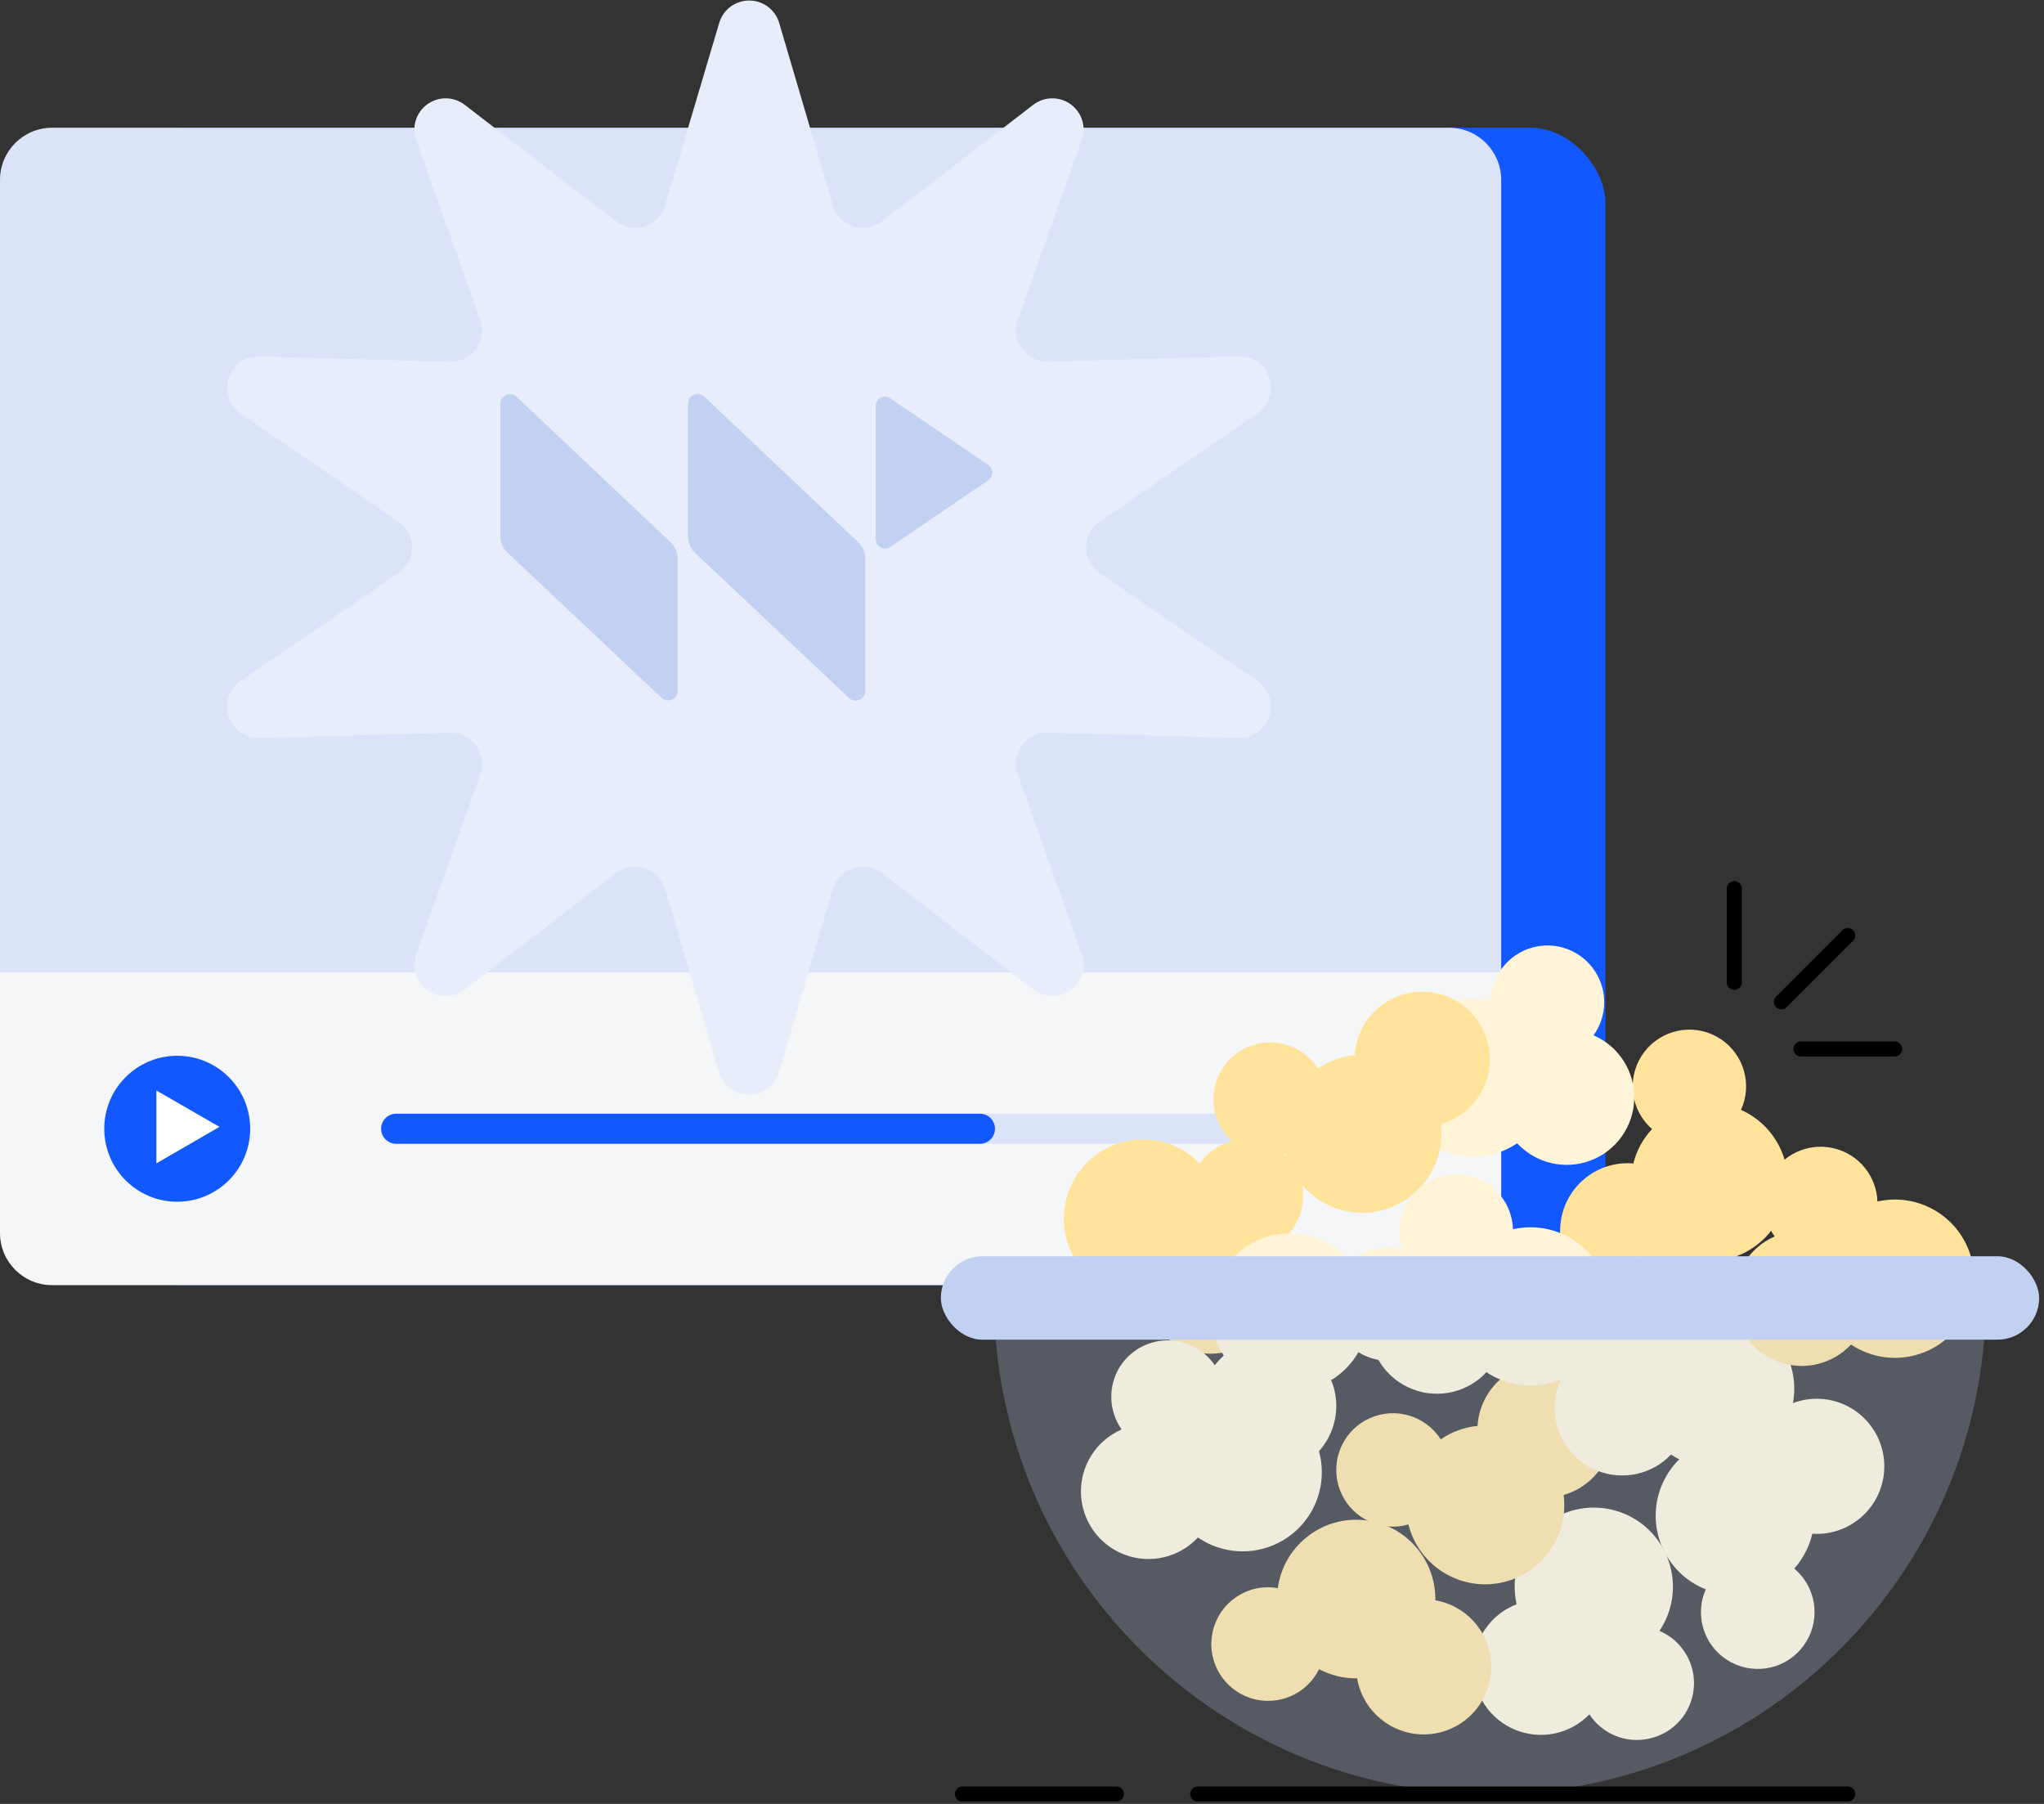 <?xml version="1.0" encoding="UTF-8"?>
<svg width="136px" height="120px" viewBox="0 0 136 120" version="1.1" xmlns="http://www.w3.org/2000/svg" xmlns:xlink="http://www.w3.org/1999/xlink">
    <rect x="0" y="0" width="136" height="120" fill="#333333" stroke="none"/>
    <!-- Generator: Sketch 60.1 (88133) - https://sketch.com -->
    <title>Asset 2</title>
    <desc>Created with Sketch.</desc>
    <g id="Page-1" stroke="none" stroke-width="1" fill="none" fill-rule="evenodd">
        <g id="Careers" transform="translate(-652, -3504)">
            <g id="How" transform="translate(270, 3046)">
                <g id="5" transform="translate(320, 458)">
                    <g id="Asset-2" transform="translate(62, 0)">
                        <rect id="Rectangle" fill="#1258FF" fill-rule="nonzero" x="6.936" y="8.497" width="99.884" height="76.994" rx="5"></rect>
                        <path d="M3.468,8.497 L96.416,8.497 C98.332,8.497 99.884,10.05 99.884,11.965 L99.884,64.682 L0,64.682 L0,11.965 C0,10.05 1.553,8.497 3.468,8.497 Z" id="Path" fill="#DAE3F7" fill-rule="nonzero"></path>
                        <path d="M0,64.682 L99.884,64.682 L99.884,82.023 C99.884,83.939 98.332,85.491 96.416,85.491 L3.468,85.491 C1.553,85.491 0,83.939 0,82.023 L0,64.682 L0,64.682 Z" id="Path" fill="#F5F6F7" fill-rule="nonzero"></path>
                        <circle id="Oval" fill="#1258FF" fill-rule="nonzero" cx="11.792" cy="75.087" r="4.855"></circle>
                        <polygon id="Path" fill="#FFFFFF" fill-rule="nonzero" points="14.601 74.962 10.405 72.541 10.405 77.39"></polygon>
                        <line x1="26.358" y1="75.087" x2="91.561" y2="75.087" id="Path" stroke="#DAE3F7" stroke-width="2" stroke-linecap="round"></line>
                        <line x1="26.358" y1="75.087" x2="65.202" y2="75.087" id="Path" stroke="#1258FF" stroke-width="2" stroke-linecap="round" stroke-linejoin="round"></line>
                        <path d="M51.836,1.498 L55.415,13.658 C55.608,14.319 56.116,14.842 56.771,15.055 C57.427,15.267 58.145,15.142 58.689,14.719 L68.733,6.985 C69.464,6.411 70.488,6.392 71.24,6.938 C71.993,7.484 72.292,8.463 71.972,9.336 L67.72,21.281 C67.491,21.929 67.596,22.648 68.001,23.202 C68.406,23.757 69.059,24.077 69.746,24.055 L82.412,23.709 C83.338,23.676 84.174,24.261 84.462,25.142 C84.75,26.024 84.42,26.989 83.653,27.51 L73.193,34.682 C72.612,35.068 72.262,35.719 72.262,36.416 C72.262,37.114 72.612,37.765 73.193,38.15 L83.653,45.288 C84.42,45.809 84.75,46.774 84.462,47.655 C84.174,48.537 83.338,49.121 82.412,49.089 L69.746,48.742 C69.059,48.721 68.406,49.04 68.001,49.595 C67.596,50.15 67.491,50.869 67.72,51.517 L71.972,63.461 C72.292,64.335 71.993,65.314 71.24,65.86 C70.488,66.406 69.464,66.387 68.733,65.813 L58.689,58.086 C58.144,57.663 57.425,57.538 56.769,57.752 C56.113,57.966 55.606,58.491 55.415,59.154 L51.836,71.313 C51.581,72.207 50.764,72.824 49.835,72.824 C48.905,72.824 48.088,72.207 47.834,71.313 L44.254,59.154 C44.063,58.491 43.556,57.966 42.9,57.752 C42.245,57.538 41.526,57.663 40.98,58.086 L30.936,65.82 C30.205,66.394 29.182,66.413 28.429,65.867 C27.677,65.321 27.378,64.341 27.697,63.468 L31.949,51.524 C32.178,50.876 32.073,50.157 31.668,49.602 C31.263,49.047 30.61,48.728 29.924,48.749 L17.251,49.096 C16.326,49.125 15.492,48.539 15.206,47.659 C14.92,46.778 15.25,45.815 16.016,45.295 L26.476,38.15 C27.058,37.765 27.407,37.114 27.407,36.416 C27.407,35.719 27.058,35.068 26.476,34.682 L16.016,27.517 C15.25,26.997 14.92,26.033 15.206,25.153 C15.492,24.272 16.326,23.687 17.251,23.716 L29.924,24.062 C30.61,24.084 31.263,23.764 31.668,23.209 C32.073,22.655 32.178,21.935 31.949,21.288 L27.697,9.336 C27.378,8.463 27.677,7.484 28.429,6.938 C29.182,6.392 30.205,6.411 30.936,6.985 L40.98,14.719 C41.525,15.142 42.243,15.267 42.898,15.055 C43.554,14.842 44.061,14.319 44.254,13.658 L47.861,1.498 C48.132,0.628 48.937,0.035 49.849,0.035 C50.76,0.035 51.565,0.628 51.836,1.498 Z" id="Path" fill="#E7EDFA" fill-rule="nonzero"></path>
                        <path d="M46.835,26.358 L57.101,36.069 C57.394,36.337 57.565,36.713 57.572,37.11 L57.572,45.968 C57.578,46.224 57.423,46.457 57.184,46.55 C56.95,46.655 56.676,46.609 56.49,46.432 L46.231,36.763 C45.945,36.484 45.783,36.101 45.78,35.702 L45.78,26.844 C45.77,26.59 45.92,26.357 46.155,26.261 C46.388,26.15 46.666,26.197 46.849,26.379 M59.258,36.368 L65.757,31.949 C65.923,31.832 66.021,31.642 66.021,31.439 C66.021,31.237 65.923,31.046 65.757,30.929 L59.258,26.511 C59.064,26.362 58.8,26.341 58.585,26.458 C58.371,26.575 58.245,26.808 58.266,27.052 L58.266,35.847 C58.257,36.08 58.384,36.297 58.592,36.402 C58.792,36.526 59.044,36.526 59.244,36.402 M34.37,26.393 L44.615,36.069 C44.909,36.337 45.079,36.713 45.087,37.11 L45.087,45.947 C45.089,46.203 44.939,46.435 44.705,46.538 C44.471,46.641 44.198,46.594 44.012,46.418 L33.766,36.763 C33.468,36.491 33.296,36.106 33.295,35.702 L33.295,26.865 C33.29,26.607 33.444,26.373 33.683,26.275 C33.917,26.174 34.189,26.22 34.377,26.393" id="Shape" fill="#C2D1F2" fill-rule="nonzero"></path>
                        <path d="M86.705,79.568 C86.702,77.92 85.631,76.465 84.06,75.97 C82.489,75.476 80.778,76.055 79.831,77.403 C78.167,75.685 75.552,75.304 73.467,76.478 C71.382,77.651 70.35,80.083 70.956,82.398 C71.561,84.713 73.651,86.328 76.044,86.331 L76.113,86.331 C76.427,88.13 77.798,89.561 79.583,89.95 C81.368,90.34 83.211,89.61 84.245,88.105 C85.28,86.6 85.301,84.618 84.298,83.091 C85.751,82.527 86.708,81.127 86.705,79.568 L86.705,79.568 Z" id="Path" fill="#FFE39B" fill-rule="nonzero"></path>
                        <path d="M109.72,115.658 C111.332,115.317 112.537,113.97 112.696,112.33 C112.854,110.69 111.931,109.136 110.414,108.492 C111.75,106.506 111.578,103.868 109.995,102.072 C108.411,100.276 105.816,99.775 103.677,100.852 C101.539,101.929 100.397,104.313 100.897,106.654 C100.894,106.677 100.894,106.701 100.897,106.724 C99.183,107.39 98.048,109.032 98.03,110.871 C98.013,112.709 99.117,114.373 100.818,115.071 C102.518,115.77 104.473,115.362 105.753,114.042 C106.609,115.355 108.19,115.999 109.72,115.658 Z" id="Path" fill="#FFF4D7" fill-rule="nonzero"></path>
                        <path d="M95.501,106.453 C95.501,106.453 95.501,106.405 95.501,106.384 C95.512,103.611 93.371,101.304 90.604,101.11 C87.838,100.916 85.395,102.901 85.02,105.649 C84.809,105.61 84.596,105.589 84.382,105.586 C82.515,105.583 80.926,106.943 80.64,108.788 C80.354,110.632 81.458,112.409 83.237,112.971 C85.017,113.533 86.941,112.712 87.766,111.038 C88.525,111.439 89.371,111.649 90.229,111.649 L90.298,111.649 C90.688,113.899 92.703,115.5 94.984,115.37 C97.264,115.239 99.084,113.419 99.215,111.139 C99.345,108.858 97.744,106.843 95.494,106.453 L95.501,106.453 Z" id="Path" fill="#FFE39B" fill-rule="nonzero"></path>
                        <path d="M112.37,83.75 C112.391,83.753 112.412,83.753 112.432,83.75 C115.079,84.402 117.785,82.926 118.67,80.348 C119.556,77.77 118.327,74.943 115.838,73.831 C115.925,73.638 115.997,73.439 116.053,73.235 C116.53,71.435 115.624,69.557 113.918,68.81 C112.213,68.064 110.218,68.674 109.22,70.245 C108.222,71.817 108.52,73.882 109.921,75.108 C109.335,75.735 108.913,76.497 108.694,77.327 C108.694,77.327 108.694,77.376 108.694,77.397 C106.418,77.196 104.355,78.734 103.896,80.972 C103.438,83.209 104.73,85.435 106.901,86.146 C109.072,86.856 111.43,85.826 112.384,83.75 L112.37,83.75 Z" id="Path" fill="#FFE39B" fill-rule="nonzero"></path>
                        <path d="M106.127,64.613 C105.229,63.229 103.537,62.59 101.948,63.033 C100.36,63.476 99.243,64.9 99.191,66.548 C96.857,66.015 94.458,67.123 93.35,69.244 C92.243,71.366 92.706,73.968 94.478,75.578 C96.25,77.187 98.884,77.398 100.89,76.092 C100.89,76.092 100.925,76.092 100.946,76.051 C102.189,77.393 104.123,77.847 105.834,77.199 C107.545,76.552 108.693,74.931 108.736,73.102 C108.779,71.272 107.709,69.599 106.03,68.872 C106.937,67.608 106.976,65.917 106.127,64.613 L106.127,64.613 Z" id="Path" fill="#FFF4D7" fill-rule="nonzero"></path>
                        <path d="M81.427,90.173 L81.385,90.118 C79.908,87.775 80.5,84.688 82.739,83.056 C84.977,81.425 88.097,81.807 89.875,83.931 C90.03,83.784 90.2,83.654 90.382,83.542 C91.963,82.559 94.025,82.877 95.238,84.29 C96.45,85.704 96.45,87.79 95.238,89.204 C94.025,90.617 91.963,90.935 90.382,89.951 C89.954,90.698 89.349,91.327 88.62,91.783 L88.557,91.783 C89.448,93.895 88.607,96.339 86.605,97.456 C84.603,98.572 82.081,98.003 80.753,96.135 C79.424,94.267 79.715,91.698 81.427,90.173 L81.427,90.173 Z" id="Path" fill="#FFF4D7" fill-rule="nonzero"></path>
                        <path d="M95.875,74.782 C95.875,74.782 95.875,74.823 95.875,74.851 C96.17,77.591 94.301,80.095 91.59,80.592 C88.879,81.089 86.244,79.411 85.547,76.745 C85.341,76.805 85.129,76.846 84.916,76.869 C83.066,77.069 81.347,75.89 80.866,74.092 C80.385,72.295 81.287,70.415 82.99,69.665 C84.692,68.914 86.688,69.517 87.69,71.084 C88.398,70.597 89.215,70.292 90.069,70.197 L90.139,70.197 C90.276,67.917 92.1,66.102 94.381,65.978 C96.661,65.853 98.672,67.459 99.056,69.71 C99.44,71.962 98.075,74.143 95.882,74.782 L95.875,74.782 Z" id="Path" fill="#FFE39B" fill-rule="nonzero"></path>
                        <path d="M104.046,99.447 C104.05,99.47 104.05,99.494 104.046,99.517 C104.368,102.273 102.496,104.806 99.766,105.306 C97.036,105.806 94.387,104.102 93.711,101.41 C93.507,101.47 93.298,101.512 93.087,101.535 C91.237,101.735 89.518,100.556 89.037,98.758 C88.557,96.961 89.458,95.081 91.161,94.331 C92.863,93.58 94.859,94.183 95.861,95.75 C96.568,95.262 97.386,94.956 98.24,94.862 L98.31,94.862 C98.446,92.581 100.271,90.765 102.553,90.642 C104.835,90.518 106.846,92.125 107.228,94.378 C107.61,96.631 106.241,98.812 104.046,99.447 L104.046,99.447 Z" id="Path" fill="#FFE39B" fill-rule="nonzero"></path>
                        <path d="M93.732,79.838 C94.63,78.455 96.322,77.815 97.911,78.258 C99.499,78.702 100.616,80.125 100.668,81.773 C103.002,81.243 105.4,82.352 106.505,84.475 C107.611,86.597 107.146,89.198 105.373,90.806 C103.601,92.414 100.967,92.624 98.962,91.318 C98.962,91.318 98.962,91.318 98.906,91.276 C97.663,92.618 95.729,93.073 94.018,92.425 C92.307,91.777 91.159,90.156 91.116,88.327 C91.073,86.498 92.143,84.825 93.822,84.097 C92.921,82.831 92.885,81.142 93.732,79.838 L93.732,79.838 Z" id="Path" fill="#FFF4D7" fill-rule="nonzero"></path>
                        <path d="M74.546,90.867 C75.45,89.492 77.139,88.86 78.723,89.304 C80.308,89.748 81.423,91.165 81.482,92.809 C83.822,92.261 86.237,93.366 87.35,95.497 C88.463,97.627 87.992,100.241 86.206,101.848 C84.419,103.456 81.77,103.65 79.769,102.319 L79.706,102.277 C78.461,103.616 76.528,104.067 74.818,103.417 C73.109,102.767 71.964,101.146 71.922,99.318 C71.88,97.49 72.951,95.818 74.629,95.091 C73.742,93.832 73.709,92.16 74.546,90.867 Z" id="Path" fill="#FFF4D7" fill-rule="nonzero"></path>
                        <path d="M106.009,85.318 C106.907,83.935 108.6,83.295 110.188,83.738 C111.777,84.181 112.893,85.605 112.946,87.253 C115.279,86.72 117.679,87.828 118.786,89.95 C119.893,92.072 119.43,94.674 117.658,96.283 C115.887,97.892 113.252,98.104 111.246,96.798 L111.184,96.763 C109.927,98.078 108.002,98.506 106.306,97.848 C104.611,97.189 103.48,95.573 103.44,93.755 C103.401,91.936 104.462,90.273 106.127,89.542 C105.229,88.29 105.182,86.618 106.009,85.318 Z" id="Path" fill="#FFF4D7" fill-rule="nonzero"></path>
                        <path d="M117.982,77.986 C118.886,76.611 120.575,75.979 122.159,76.423 C123.744,76.867 124.859,78.284 124.918,79.928 C127.25,79.399 129.646,80.508 130.751,82.629 C131.857,84.749 131.394,87.348 129.625,88.957 C127.856,90.566 125.225,90.781 123.218,89.48 L123.163,89.438 C121.917,90.773 119.987,91.222 118.279,90.573 C116.572,89.923 115.427,88.306 115.383,86.48 C115.339,84.654 116.405,82.983 118.079,82.252 C117.168,80.987 117.13,79.292 117.982,77.986 L117.982,77.986 Z" id="Path" fill="#FFE39B" fill-rule="nonzero"></path>
                        <path d="M116.775,95.723 L116.712,95.723 C114.021,95.045 111.266,96.574 110.416,99.215 C109.566,101.857 110.912,104.705 113.494,105.725 C113.41,105.921 113.34,106.122 113.286,106.328 C112.834,108.141 113.775,110.011 115.499,110.73 C117.222,111.45 119.213,110.802 120.184,109.206 C121.154,107.61 120.814,105.545 119.383,104.345 C119.955,103.703 120.362,102.932 120.569,102.097 C120.569,102.097 120.569,102.049 120.569,102.028 C122.847,102.185 124.882,100.609 125.299,98.364 C125.715,96.118 124.381,93.917 122.198,93.247 C120.014,92.577 117.676,93.651 116.761,95.743 L116.775,95.723 Z" id="Path" fill="#FFF4D7" fill-rule="nonzero"></path>
                        <path d="M132.132,86.345 C132.132,104.568 117.359,119.341 99.135,119.341 C80.912,119.341 66.139,104.568 66.139,86.345 L132.132,86.345 Z" id="Path" fill="#C2D1F2" fill-rule="nonzero" opacity="0.25"></path>
                        <rect id="Rectangle" fill="#C2D1F2" fill-rule="nonzero" x="62.601" y="83.57" width="73.075" height="5.549" rx="2.775"></rect>
                        <line x1="122.941" y1="119.341" x2="79.692" y2="119.341" id="Path" stroke="#000000" stroke-linecap="round"></line>
                        <line x1="74.282" y1="119.341" x2="64.037" y2="119.341" id="Path" stroke="#000000" stroke-linecap="round"></line>
                        <line x1="126.062" y1="69.78" x2="119.827" y2="69.78" id="Path" stroke="#000000" stroke-linecap="round"></line>
                        <line x1="115.394" y1="65.348" x2="115.394" y2="59.112" id="Path" stroke="#000000" stroke-linecap="round"></line>
                        <line x1="122.941" y1="62.234" x2="118.529" y2="66.645" id="Path" stroke="#000000" stroke-linecap="round"></line>
                    </g>
                </g>
            </g>
        </g>
    </g>
</svg>